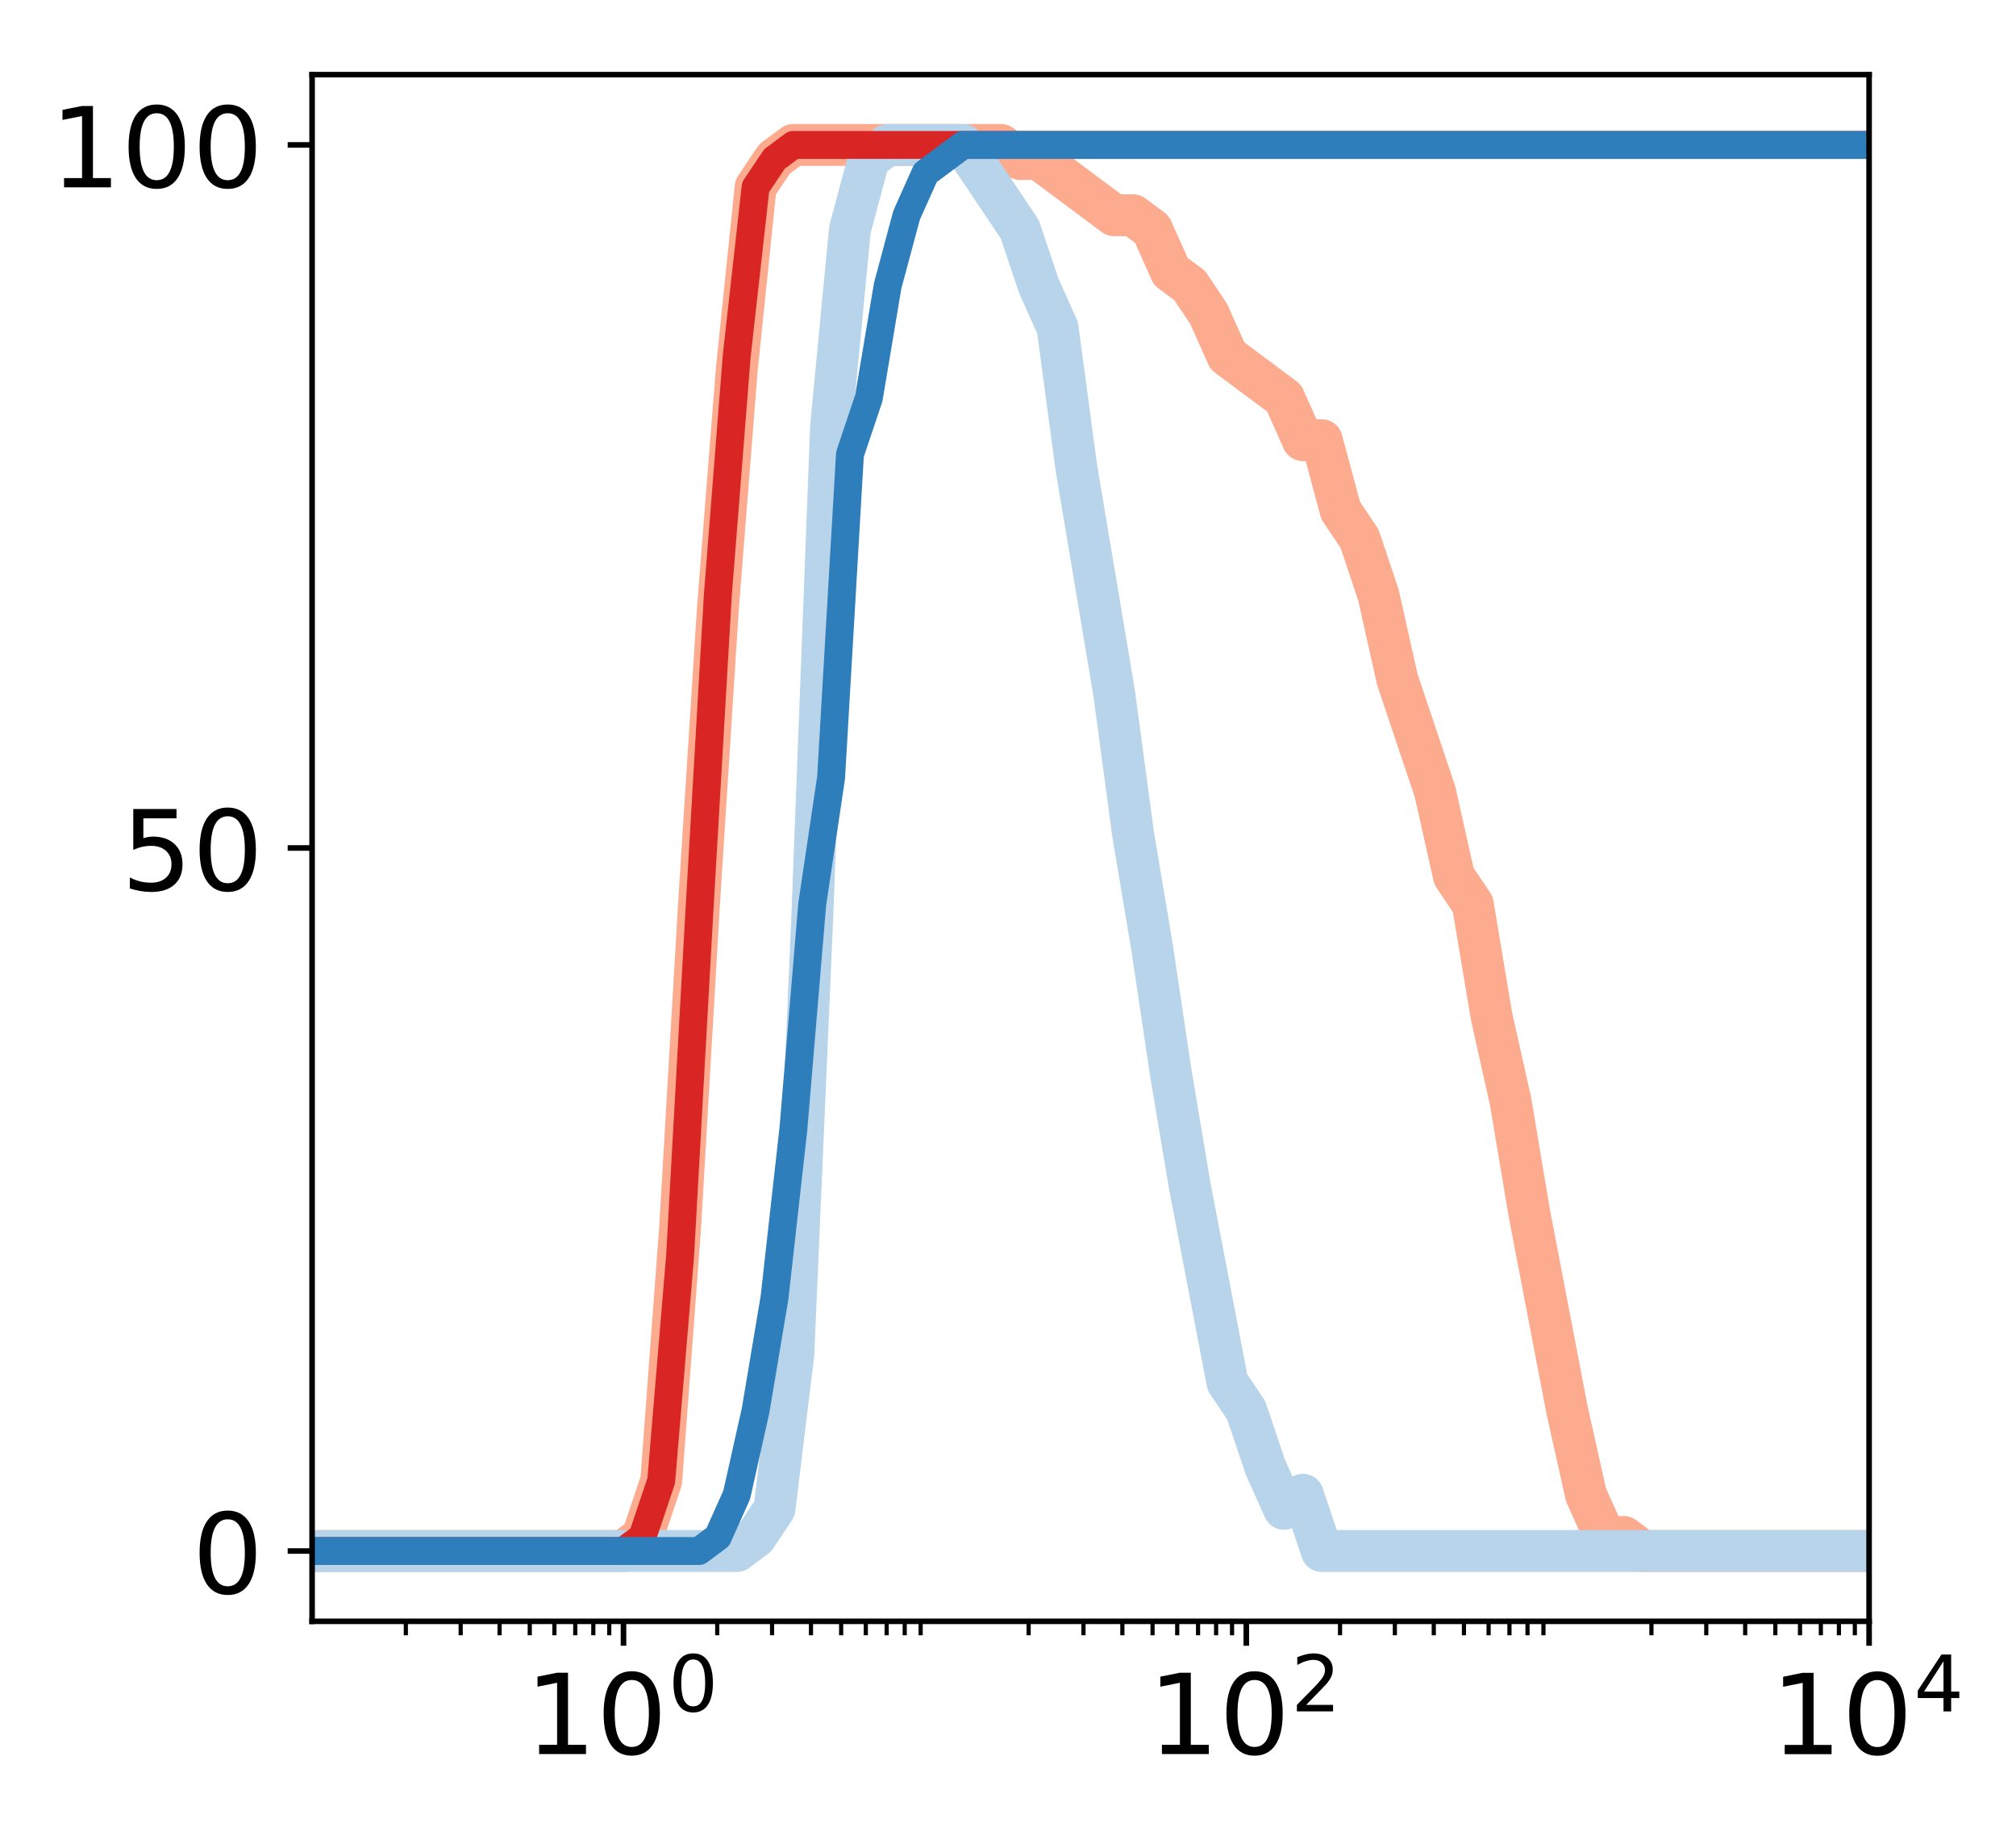 <?xml version="1.0" encoding="utf-8" standalone="no"?>
<!DOCTYPE svg PUBLIC "-//W3C//DTD SVG 1.1//EN"
  "http://www.w3.org/Graphics/SVG/1.1/DTD/svg11.dtd">
<!-- Created with matplotlib (http://matplotlib.org/) -->
<svg height="262pt" version="1.1" viewBox="0 0 289 262" width="289pt" xmlns="http://www.w3.org/2000/svg" xmlns:xlink="http://www.w3.org/1999/xlink">
 <defs>
  <style type="text/css">
*{stroke-linecap:butt;stroke-linejoin:round;}
  </style>
 </defs>
 <g id="figure_1">
  <g id="patch_1">
   <path d="M 0 262.145 
L 289.22 262.145 
L 289.22 0 
L 0 0 
z
" style="fill:#ffffff;"/>
  </g>
  <g id="axes_1">
   <g id="patch_2">
    <path d="M 44.74 232.46 
L 267.94 232.46 
L 267.94 10.7 
L 44.74 10.7 
z
" style="fill:#ffffff;"/>
   </g>
   <g id="line2d_1">
    <path clip-path="url(#pd9e7fe6783)" d="M 0.1 222.38 
L 2.805 222.38 
L 5.511 222.38 
L 8.216 222.38 
L 10.922 222.38 
L 13.627 222.38 
L 16.333 222.38 
L 19.038 222.38 
L 21.744 222.38 
L 24.449 222.38 
L 27.155 222.38 
L 29.86 222.38 
L 32.565 222.38 
L 35.271 222.38 
L 37.976 222.38 
L 40.682 222.38 
L 43.387 222.38 
L 46.093 222.38 
L 48.798 222.38 
L 51.504 222.38 
L 54.209 222.38 
L 56.915 222.38 
L 59.62 222.38 
L 62.325 222.38 
L 65.031 222.38 
L 67.736 222.38 
L 70.442 222.38 
L 73.147 222.38 
L 75.853 222.38 
L 78.558 222.38 
L 81.264 222.38 
L 83.969 222.38 
L 86.675 222.38 
L 89.38 222.38 
L 92.085 220.364 
L 94.791 212.3 
L 97.496 176.012 
L 100.202 129.644 
L 102.907 87.308 
L 105.613 53.036 
L 108.318 26.828 
L 111.024 22.796 
L 113.729 20.78 
L 116.435 20.78 
L 119.14 20.78 
L 121.845 20.78 
L 124.551 20.78 
L 127.256 20.78 
L 129.962 20.78 
L 132.667 20.78 
L 135.373 20.78 
L 138.078 20.78 
L 140.784 20.78 
L 143.489 20.78 
L 146.195 22.796 
L 148.9 22.796 
L 151.605 24.812 
L 154.311 26.828 
L 157.016 28.844 
L 159.722 30.86 
L 162.427 30.86 
L 165.133 32.876 
L 167.838 38.924 
L 170.544 40.94 
L 173.249 44.972 
L 175.955 51.02 
L 178.66 53.036 
L 181.365 55.052 
L 184.071 57.068 
L 186.776 63.116 
L 189.482 63.116 
L 192.187 73.196 
L 194.893 77.228 
L 197.598 85.292 
L 200.304 97.388 
L 203.009 105.452 
L 205.715 113.516 
L 208.42 125.612 
L 211.125 129.644 
L 213.831 145.772 
L 216.536 157.868 
L 219.242 173.996 
L 221.947 188.108 
L 224.653 202.22 
L 227.358 214.316 
L 230.064 220.364 
L 232.769 220.364 
L 235.475 222.38 
L 238.18 222.38 
L 240.885 222.38 
L 243.591 222.38 
L 246.296 222.38 
L 249.002 222.38 
L 251.707 222.38 
L 254.413 222.38 
L 257.118 222.38 
L 259.824 222.38 
L 262.529 222.38 
L 265.235 222.38 
L 267.94 222.38 
" style="fill:none;stroke:#fcab8f;stroke-linecap:square;stroke-width:6;"/>
   </g>
   <g id="line2d_2">
    <path clip-path="url(#pd9e7fe6783)" d="M 0.1 222.38 
L 2.805 222.38 
L 5.511 222.38 
L 8.216 222.38 
L 10.922 222.38 
L 13.627 222.38 
L 16.333 222.38 
L 19.038 222.38 
L 21.744 222.38 
L 24.449 222.38 
L 27.155 222.38 
L 29.86 222.38 
L 32.565 222.38 
L 35.271 222.38 
L 37.976 222.38 
L 40.682 222.38 
L 43.387 222.38 
L 46.093 222.38 
L 48.798 222.38 
L 51.504 222.38 
L 54.209 222.38 
L 56.915 222.38 
L 59.62 222.38 
L 62.325 222.38 
L 65.031 222.38 
L 67.736 222.38 
L 70.442 222.38 
L 73.147 222.38 
L 75.853 222.38 
L 78.558 222.38 
L 81.264 222.38 
L 83.969 222.38 
L 86.675 222.38 
L 89.38 222.38 
L 92.085 222.38 
L 94.791 222.38 
L 97.496 222.38 
L 100.202 222.38 
L 102.907 222.38 
L 105.613 222.38 
L 108.318 220.364 
L 111.024 216.332 
L 113.729 194.156 
L 116.435 131.66 
L 119.14 61.1 
L 121.845 32.876 
L 124.551 22.796 
L 127.256 20.78 
L 129.962 20.78 
L 132.667 20.78 
L 135.373 20.78 
L 138.078 20.78 
L 140.784 24.812 
L 143.489 28.844 
L 146.195 32.876 
L 148.9 40.94 
L 151.605 46.988 
L 154.311 67.148 
L 157.016 83.276 
L 159.722 99.404 
L 162.427 119.564 
L 165.133 135.692 
L 167.838 153.836 
L 170.544 169.964 
L 173.249 184.076 
L 175.955 198.188 
L 178.66 202.22 
L 181.365 210.284 
L 184.071 216.332 
L 186.776 214.316 
L 189.482 222.38 
L 192.187 222.38 
L 194.893 222.38 
L 197.598 222.38 
L 200.304 222.38 
L 203.009 222.38 
L 205.715 222.38 
L 208.42 222.38 
L 211.125 222.38 
L 213.831 222.38 
L 216.536 222.38 
L 219.242 222.38 
L 221.947 222.38 
L 224.653 222.38 
L 227.358 222.38 
L 230.064 222.38 
L 232.769 222.38 
L 235.475 222.38 
L 238.18 222.38 
L 240.885 222.38 
L 243.591 222.38 
L 246.296 222.38 
L 249.002 222.38 
L 251.707 222.38 
L 254.413 222.38 
L 257.118 222.38 
L 259.824 222.38 
L 262.529 222.38 
L 265.235 222.38 
L 267.94 222.38 
" style="fill:none;stroke:#b7d4ea;stroke-linecap:square;stroke-width:6;"/>
   </g>
   <g id="matplotlib.axis_1">
    <g id="xtick_1">
     <g id="line2d_3">
      <defs>
       <path d="M 0 0 
L 0 3.5 
" id="mc7aa473368" style="stroke:#000000;stroke-width:0.8;"/>
      </defs>
      <g>
       <use style="stroke:#000000;stroke-width:0.8;" x="89.38" xlink:href="#mc7aa473368" y="232.46"/>
      </g>
     </g>
     <g id="text_1">
      <!-- $\mathdefault{10^{0}}$ -->
      <defs>
       <path d="M 12.406 8.297 
L 28.516 8.297 
L 28.516 63.922 
L 10.984 60.406 
L 10.984 69.391 
L 28.422 72.906 
L 38.281 72.906 
L 38.281 8.297 
L 54.391 8.297 
L 54.391 0 
L 12.406 0 
z
" id="DejaVuSans-31"/>
       <path d="M 31.781 66.406 
Q 24.172 66.406 20.328 58.906 
Q 16.5 51.422 16.5 36.375 
Q 16.5 21.391 20.328 13.891 
Q 24.172 6.391 31.781 6.391 
Q 39.453 6.391 43.281 13.891 
Q 47.125 21.391 47.125 36.375 
Q 47.125 51.422 43.281 58.906 
Q 39.453 66.406 31.781 66.406 
z
M 31.781 74.219 
Q 44.047 74.219 50.516 64.516 
Q 56.984 54.828 56.984 36.375 
Q 56.984 17.969 50.516 8.266 
Q 44.047 -1.422 31.781 -1.422 
Q 19.531 -1.422 13.062 8.266 
Q 6.594 17.969 6.594 36.375 
Q 6.594 54.828 13.062 64.516 
Q 19.531 74.219 31.781 74.219 
z
" id="DejaVuSans-30"/>
      </defs>
      <g transform="translate(75.3 251.618)scale(0.16 -0.16)">
       <use transform="translate(0 0.766)" xlink:href="#DejaVuSans-31"/>
       <use transform="translate(63.623 0.766)" xlink:href="#DejaVuSans-30"/>
       <use transform="translate(128.203 39.047)scale(0.7)" xlink:href="#DejaVuSans-30"/>
      </g>
     </g>
    </g>
    <g id="xtick_2">
     <g id="line2d_4">
      <g>
       <use style="stroke:#000000;stroke-width:0.8;" x="178.66" xlink:href="#mc7aa473368" y="232.46"/>
      </g>
     </g>
     <g id="text_2">
      <!-- $\mathdefault{10^{2}}$ -->
      <defs>
       <path d="M 19.188 8.297 
L 53.609 8.297 
L 53.609 0 
L 7.328 0 
L 7.328 8.297 
Q 12.938 14.109 22.625 23.891 
Q 32.328 33.688 34.812 36.531 
Q 39.547 41.844 41.422 45.531 
Q 43.312 49.219 43.312 52.781 
Q 43.312 58.594 39.234 62.25 
Q 35.156 65.922 28.609 65.922 
Q 23.969 65.922 18.812 64.312 
Q 13.672 62.703 7.812 59.422 
L 7.812 69.391 
Q 13.766 71.781 18.938 73 
Q 24.125 74.219 28.422 74.219 
Q 39.75 74.219 46.484 68.547 
Q 53.219 62.891 53.219 53.422 
Q 53.219 48.922 51.531 44.891 
Q 49.859 40.875 45.406 35.406 
Q 44.188 33.984 37.641 27.219 
Q 31.109 20.453 19.188 8.297 
z
" id="DejaVuSans-32"/>
      </defs>
      <g transform="translate(164.58 251.618)scale(0.16 -0.16)">
       <use transform="translate(0 0.766)" xlink:href="#DejaVuSans-31"/>
       <use transform="translate(63.623 0.766)" xlink:href="#DejaVuSans-30"/>
       <use transform="translate(128.203 39.047)scale(0.7)" xlink:href="#DejaVuSans-32"/>
      </g>
     </g>
    </g>
    <g id="xtick_3">
     <g id="line2d_5">
      <g>
       <use style="stroke:#000000;stroke-width:0.8;" x="267.94" xlink:href="#mc7aa473368" y="232.46"/>
      </g>
     </g>
     <g id="text_3">
      <!-- $\mathdefault{10^{4}}$ -->
      <defs>
       <path d="M 37.797 64.312 
L 12.891 25.391 
L 37.797 25.391 
z
M 35.203 72.906 
L 47.609 72.906 
L 47.609 25.391 
L 58.016 25.391 
L 58.016 17.188 
L 47.609 17.188 
L 47.609 0 
L 37.797 0 
L 37.797 17.188 
L 4.891 17.188 
L 4.891 26.703 
z
" id="DejaVuSans-34"/>
      </defs>
      <g transform="translate(253.86 251.618)scale(0.16 -0.16)">
       <use transform="translate(0 0.684)" xlink:href="#DejaVuSans-31"/>
       <use transform="translate(63.623 0.684)" xlink:href="#DejaVuSans-30"/>
       <use transform="translate(128.203 38.966)scale(0.7)" xlink:href="#DejaVuSans-34"/>
      </g>
     </g>
    </g>
    <g id="xtick_4">
     <g id="line2d_6">
      <defs>
       <path d="M 0 0 
L 0 2 
" id="mf0ea075ec4" style="stroke:#000000;stroke-width:0.6;"/>
      </defs>
      <g>
       <use style="stroke:#000000;stroke-width:0.6;" x="58.178" xlink:href="#mf0ea075ec4" y="232.46"/>
      </g>
     </g>
    </g>
    <g id="xtick_5">
     <g id="line2d_7">
      <g>
       <use style="stroke:#000000;stroke-width:0.6;" x="66.039" xlink:href="#mf0ea075ec4" y="232.46"/>
      </g>
     </g>
    </g>
    <g id="xtick_6">
     <g id="line2d_8">
      <g>
       <use style="stroke:#000000;stroke-width:0.6;" x="71.616" xlink:href="#mf0ea075ec4" y="232.46"/>
      </g>
     </g>
    </g>
    <g id="xtick_7">
     <g id="line2d_9">
      <g>
       <use style="stroke:#000000;stroke-width:0.6;" x="75.942" xlink:href="#mf0ea075ec4" y="232.46"/>
      </g>
     </g>
    </g>
    <g id="xtick_8">
     <g id="line2d_10">
      <g>
       <use style="stroke:#000000;stroke-width:0.6;" x="79.477" xlink:href="#mf0ea075ec4" y="232.46"/>
      </g>
     </g>
    </g>
    <g id="xtick_9">
     <g id="line2d_11">
      <g>
       <use style="stroke:#000000;stroke-width:0.6;" x="82.465" xlink:href="#mf0ea075ec4" y="232.46"/>
      </g>
     </g>
    </g>
    <g id="xtick_10">
     <g id="line2d_12">
      <g>
       <use style="stroke:#000000;stroke-width:0.6;" x="85.054" xlink:href="#mf0ea075ec4" y="232.46"/>
      </g>
     </g>
    </g>
    <g id="xtick_11">
     <g id="line2d_13">
      <g>
       <use style="stroke:#000000;stroke-width:0.6;" x="87.337" xlink:href="#mf0ea075ec4" y="232.46"/>
      </g>
     </g>
    </g>
    <g id="xtick_12">
     <g id="line2d_14">
      <g>
       <use style="stroke:#000000;stroke-width:0.6;" x="102.818" xlink:href="#mf0ea075ec4" y="232.46"/>
      </g>
     </g>
    </g>
    <g id="xtick_13">
     <g id="line2d_15">
      <g>
       <use style="stroke:#000000;stroke-width:0.6;" x="110.679" xlink:href="#mf0ea075ec4" y="232.46"/>
      </g>
     </g>
    </g>
    <g id="xtick_14">
     <g id="line2d_16">
      <g>
       <use style="stroke:#000000;stroke-width:0.6;" x="116.256" xlink:href="#mf0ea075ec4" y="232.46"/>
      </g>
     </g>
    </g>
    <g id="xtick_15">
     <g id="line2d_17">
      <g>
       <use style="stroke:#000000;stroke-width:0.6;" x="120.582" xlink:href="#mf0ea075ec4" y="232.46"/>
      </g>
     </g>
    </g>
    <g id="xtick_16">
     <g id="line2d_18">
      <g>
       <use style="stroke:#000000;stroke-width:0.6;" x="124.117" xlink:href="#mf0ea075ec4" y="232.46"/>
      </g>
     </g>
    </g>
    <g id="xtick_17">
     <g id="line2d_19">
      <g>
       <use style="stroke:#000000;stroke-width:0.6;" x="127.105" xlink:href="#mf0ea075ec4" y="232.46"/>
      </g>
     </g>
    </g>
    <g id="xtick_18">
     <g id="line2d_20">
      <g>
       <use style="stroke:#000000;stroke-width:0.6;" x="129.694" xlink:href="#mf0ea075ec4" y="232.46"/>
      </g>
     </g>
    </g>
    <g id="xtick_19">
     <g id="line2d_21">
      <g>
       <use style="stroke:#000000;stroke-width:0.6;" x="131.977" xlink:href="#mf0ea075ec4" y="232.46"/>
      </g>
     </g>
    </g>
    <g id="xtick_20">
     <g id="line2d_22">
      <g>
       <use style="stroke:#000000;stroke-width:0.6;" x="147.458" xlink:href="#mf0ea075ec4" y="232.46"/>
      </g>
     </g>
    </g>
    <g id="xtick_21">
     <g id="line2d_23">
      <g>
       <use style="stroke:#000000;stroke-width:0.6;" x="155.319" xlink:href="#mf0ea075ec4" y="232.46"/>
      </g>
     </g>
    </g>
    <g id="xtick_22">
     <g id="line2d_24">
      <g>
       <use style="stroke:#000000;stroke-width:0.6;" x="160.896" xlink:href="#mf0ea075ec4" y="232.46"/>
      </g>
     </g>
    </g>
    <g id="xtick_23">
     <g id="line2d_25">
      <g>
       <use style="stroke:#000000;stroke-width:0.6;" x="165.222" xlink:href="#mf0ea075ec4" y="232.46"/>
      </g>
     </g>
    </g>
    <g id="xtick_24">
     <g id="line2d_26">
      <g>
       <use style="stroke:#000000;stroke-width:0.6;" x="168.757" xlink:href="#mf0ea075ec4" y="232.46"/>
      </g>
     </g>
    </g>
    <g id="xtick_25">
     <g id="line2d_27">
      <g>
       <use style="stroke:#000000;stroke-width:0.6;" x="171.745" xlink:href="#mf0ea075ec4" y="232.46"/>
      </g>
     </g>
    </g>
    <g id="xtick_26">
     <g id="line2d_28">
      <g>
       <use style="stroke:#000000;stroke-width:0.6;" x="174.334" xlink:href="#mf0ea075ec4" y="232.46"/>
      </g>
     </g>
    </g>
    <g id="xtick_27">
     <g id="line2d_29">
      <g>
       <use style="stroke:#000000;stroke-width:0.6;" x="176.617" xlink:href="#mf0ea075ec4" y="232.46"/>
      </g>
     </g>
    </g>
    <g id="xtick_28">
     <g id="line2d_30">
      <g>
       <use style="stroke:#000000;stroke-width:0.6;" x="192.098" xlink:href="#mf0ea075ec4" y="232.46"/>
      </g>
     </g>
    </g>
    <g id="xtick_29">
     <g id="line2d_31">
      <g>
       <use style="stroke:#000000;stroke-width:0.6;" x="199.959" xlink:href="#mf0ea075ec4" y="232.46"/>
      </g>
     </g>
    </g>
    <g id="xtick_30">
     <g id="line2d_32">
      <g>
       <use style="stroke:#000000;stroke-width:0.6;" x="205.536" xlink:href="#mf0ea075ec4" y="232.46"/>
      </g>
     </g>
    </g>
    <g id="xtick_31">
     <g id="line2d_33">
      <g>
       <use style="stroke:#000000;stroke-width:0.6;" x="209.862" xlink:href="#mf0ea075ec4" y="232.46"/>
      </g>
     </g>
    </g>
    <g id="xtick_32">
     <g id="line2d_34">
      <g>
       <use style="stroke:#000000;stroke-width:0.6;" x="213.397" xlink:href="#mf0ea075ec4" y="232.46"/>
      </g>
     </g>
    </g>
    <g id="xtick_33">
     <g id="line2d_35">
      <g>
       <use style="stroke:#000000;stroke-width:0.6;" x="216.385" xlink:href="#mf0ea075ec4" y="232.46"/>
      </g>
     </g>
    </g>
    <g id="xtick_34">
     <g id="line2d_36">
      <g>
       <use style="stroke:#000000;stroke-width:0.6;" x="218.974" xlink:href="#mf0ea075ec4" y="232.46"/>
      </g>
     </g>
    </g>
    <g id="xtick_35">
     <g id="line2d_37">
      <g>
       <use style="stroke:#000000;stroke-width:0.6;" x="221.257" xlink:href="#mf0ea075ec4" y="232.46"/>
      </g>
     </g>
    </g>
    <g id="xtick_36">
     <g id="line2d_38">
      <g>
       <use style="stroke:#000000;stroke-width:0.6;" x="236.738" xlink:href="#mf0ea075ec4" y="232.46"/>
      </g>
     </g>
    </g>
    <g id="xtick_37">
     <g id="line2d_39">
      <g>
       <use style="stroke:#000000;stroke-width:0.6;" x="244.599" xlink:href="#mf0ea075ec4" y="232.46"/>
      </g>
     </g>
    </g>
    <g id="xtick_38">
     <g id="line2d_40">
      <g>
       <use style="stroke:#000000;stroke-width:0.6;" x="250.176" xlink:href="#mf0ea075ec4" y="232.46"/>
      </g>
     </g>
    </g>
    <g id="xtick_39">
     <g id="line2d_41">
      <g>
       <use style="stroke:#000000;stroke-width:0.6;" x="254.502" xlink:href="#mf0ea075ec4" y="232.46"/>
      </g>
     </g>
    </g>
    <g id="xtick_40">
     <g id="line2d_42">
      <g>
       <use style="stroke:#000000;stroke-width:0.6;" x="258.037" xlink:href="#mf0ea075ec4" y="232.46"/>
      </g>
     </g>
    </g>
    <g id="xtick_41">
     <g id="line2d_43">
      <g>
       <use style="stroke:#000000;stroke-width:0.6;" x="261.025" xlink:href="#mf0ea075ec4" y="232.46"/>
      </g>
     </g>
    </g>
    <g id="xtick_42">
     <g id="line2d_44">
      <g>
       <use style="stroke:#000000;stroke-width:0.6;" x="263.614" xlink:href="#mf0ea075ec4" y="232.46"/>
      </g>
     </g>
    </g>
    <g id="xtick_43">
     <g id="line2d_45">
      <g>
       <use style="stroke:#000000;stroke-width:0.6;" x="265.897" xlink:href="#mf0ea075ec4" y="232.46"/>
      </g>
     </g>
    </g>
   </g>
   <g id="matplotlib.axis_2">
    <g id="ytick_1">
     <g id="line2d_46">
      <defs>
       <path d="M 0 0 
L -3.5 0 
" id="m5990789b52" style="stroke:#000000;stroke-width:0.8;"/>
      </defs>
      <g>
       <use style="stroke:#000000;stroke-width:0.8;" x="44.74" xlink:href="#m5990789b52" y="222.38"/>
      </g>
     </g>
     <g id="text_4">
      <!-- 0 -->
      <g transform="translate(27.56 228.459)scale(0.16 -0.16)">
       <use xlink:href="#DejaVuSans-30"/>
      </g>
     </g>
    </g>
    <g id="ytick_2">
     <g id="line2d_47">
      <g>
       <use style="stroke:#000000;stroke-width:0.8;" x="44.74" xlink:href="#m5990789b52" y="121.58"/>
      </g>
     </g>
     <g id="text_5">
      <!-- 50 -->
      <defs>
       <path d="M 10.797 72.906 
L 49.516 72.906 
L 49.516 64.594 
L 19.828 64.594 
L 19.828 46.734 
Q 21.969 47.469 24.109 47.828 
Q 26.266 48.188 28.422 48.188 
Q 40.625 48.188 47.75 41.5 
Q 54.891 34.812 54.891 23.391 
Q 54.891 11.625 47.562 5.094 
Q 40.234 -1.422 26.906 -1.422 
Q 22.312 -1.422 17.547 -0.641 
Q 12.797 0.141 7.719 1.703 
L 7.719 11.625 
Q 12.109 9.234 16.797 8.062 
Q 21.484 6.891 26.703 6.891 
Q 35.156 6.891 40.078 11.328 
Q 45.016 15.766 45.016 23.391 
Q 45.016 31 40.078 35.438 
Q 35.156 39.891 26.703 39.891 
Q 22.75 39.891 18.812 39.016 
Q 14.891 38.141 10.797 36.281 
z
" id="DejaVuSans-35"/>
      </defs>
      <g transform="translate(17.38 127.659)scale(0.16 -0.16)">
       <use xlink:href="#DejaVuSans-35"/>
       <use x="63.623" xlink:href="#DejaVuSans-30"/>
      </g>
     </g>
    </g>
    <g id="ytick_3">
     <g id="line2d_48">
      <g>
       <use style="stroke:#000000;stroke-width:0.8;" x="44.74" xlink:href="#m5990789b52" y="20.78"/>
      </g>
     </g>
     <g id="text_6">
      <!-- 100 -->
      <g transform="translate(7.2 26.859)scale(0.16 -0.16)">
       <use xlink:href="#DejaVuSans-31"/>
       <use x="63.623" xlink:href="#DejaVuSans-30"/>
       <use x="127.246" xlink:href="#DejaVuSans-30"/>
      </g>
     </g>
    </g>
   </g>
   <g id="line2d_49">
    <path clip-path="url(#pd9e7fe6783)" d="M 0.1 222.38 
L 2.805 222.38 
L 5.511 222.38 
L 8.216 222.38 
L 10.922 222.38 
L 13.627 222.38 
L 16.333 222.38 
L 19.038 222.38 
L 21.744 222.38 
L 24.449 222.38 
L 27.155 222.38 
L 29.86 222.38 
L 32.565 222.38 
L 35.271 222.38 
L 37.976 222.38 
L 40.682 222.38 
L 43.387 222.38 
L 46.093 222.38 
L 48.798 222.38 
L 51.504 222.38 
L 54.209 222.38 
L 56.915 222.38 
L 59.62 222.38 
L 62.325 222.38 
L 65.031 222.38 
L 67.736 222.38 
L 70.442 222.38 
L 73.147 222.38 
L 75.853 222.38 
L 78.558 222.38 
L 81.264 222.38 
L 83.969 222.38 
L 86.675 222.38 
L 89.38 222.38 
L 92.085 220.364 
L 94.791 212.3 
L 97.496 180.044 
L 100.202 131.66 
L 102.907 85.292 
L 105.613 51.02 
L 108.318 26.828 
L 111.024 22.796 
L 113.729 20.78 
L 116.435 20.78 
L 119.14 20.78 
L 121.845 20.78 
L 124.551 20.78 
L 127.256 20.78 
L 129.962 20.78 
L 132.667 20.78 
L 135.373 20.78 
L 138.078 20.78 
L 140.784 20.78 
L 143.489 20.78 
L 146.195 20.78 
L 148.9 20.78 
L 151.605 20.78 
L 154.311 20.78 
L 157.016 20.78 
L 159.722 20.78 
L 162.427 20.78 
L 165.133 20.78 
L 167.838 20.78 
L 170.544 20.78 
L 173.249 20.78 
L 175.955 20.78 
L 178.66 20.78 
L 181.365 20.78 
L 184.071 20.78 
L 186.776 20.78 
L 189.482 20.78 
L 192.187 20.78 
L 194.893 20.78 
L 197.598 20.78 
L 200.304 20.78 
L 203.009 20.78 
L 205.715 20.78 
L 208.42 20.78 
L 211.125 20.78 
L 213.831 20.78 
L 216.536 20.78 
L 219.242 20.78 
L 221.947 20.78 
L 224.653 20.78 
L 227.358 20.78 
L 230.064 20.78 
L 232.769 20.78 
L 235.475 20.78 
L 238.18 20.78 
L 240.885 20.78 
L 243.591 20.78 
L 246.296 20.78 
L 249.002 20.78 
L 251.707 20.78 
L 254.413 20.78 
L 257.118 20.78 
L 259.824 20.78 
L 262.529 20.78 
L 265.235 20.78 
L 267.94 20.78 
" style="fill:none;stroke:#d92523;stroke-linecap:square;stroke-width:4;"/>
   </g>
   <g id="line2d_50">
    <path clip-path="url(#pd9e7fe6783)" d="M 0.1 222.38 
L 2.805 222.38 
L 5.511 222.38 
L 8.216 222.38 
L 10.922 222.38 
L 13.627 222.38 
L 16.333 222.38 
L 19.038 222.38 
L 21.744 222.38 
L 24.449 222.38 
L 27.155 222.38 
L 29.86 222.38 
L 32.565 222.38 
L 35.271 222.38 
L 37.976 222.38 
L 40.682 222.38 
L 43.387 222.38 
L 46.093 222.38 
L 48.798 222.38 
L 51.504 222.38 
L 54.209 222.38 
L 56.915 222.38 
L 59.62 222.38 
L 62.325 222.38 
L 65.031 222.38 
L 67.736 222.38 
L 70.442 222.38 
L 73.147 222.38 
L 75.853 222.38 
L 78.558 222.38 
L 81.264 222.38 
L 83.969 222.38 
L 86.675 222.38 
L 89.38 222.38 
L 92.085 222.38 
L 94.791 222.38 
L 97.496 222.38 
L 100.202 222.38 
L 102.907 220.364 
L 105.613 214.316 
L 108.318 202.22 
L 111.024 186.092 
L 113.729 161.9 
L 116.435 129.644 
L 119.14 111.5 
L 121.845 65.132 
L 124.551 57.068 
L 127.256 40.94 
L 129.962 30.86 
L 132.667 24.812 
L 135.373 22.796 
L 138.078 20.78 
L 140.784 20.78 
L 143.489 20.78 
L 146.195 20.78 
L 148.9 20.78 
L 151.605 20.78 
L 154.311 20.78 
L 157.016 20.78 
L 159.722 20.78 
L 162.427 20.78 
L 165.133 20.78 
L 167.838 20.78 
L 170.544 20.78 
L 173.249 20.78 
L 175.955 20.78 
L 178.66 20.78 
L 181.365 20.78 
L 184.071 20.78 
L 186.776 20.78 
L 189.482 20.78 
L 192.187 20.78 
L 194.893 20.78 
L 197.598 20.78 
L 200.304 20.78 
L 203.009 20.78 
L 205.715 20.78 
L 208.42 20.78 
L 211.125 20.78 
L 213.831 20.78 
L 216.536 20.78 
L 219.242 20.78 
L 221.947 20.78 
L 224.653 20.78 
L 227.358 20.78 
L 230.064 20.78 
L 232.769 20.78 
L 235.475 20.78 
L 238.18 20.78 
L 240.885 20.78 
L 243.591 20.78 
L 246.296 20.78 
L 249.002 20.78 
L 251.707 20.78 
L 254.413 20.78 
L 257.118 20.78 
L 259.824 20.78 
L 262.529 20.78 
L 265.235 20.78 
L 267.94 20.78 
" style="fill:none;stroke:#2e7ebc;stroke-linecap:square;stroke-width:4;"/>
   </g>
   <g id="patch_3">
    <path d="M 44.74 232.46 
L 44.74 10.7 
" style="fill:none;stroke:#000000;stroke-linecap:square;stroke-linejoin:miter;stroke-width:0.8;"/>
   </g>
   <g id="patch_4">
    <path d="M 267.94 232.46 
L 267.94 10.7 
" style="fill:none;stroke:#000000;stroke-linecap:square;stroke-linejoin:miter;stroke-width:0.8;"/>
   </g>
   <g id="patch_5">
    <path d="M 44.74 232.46 
L 267.94 232.46 
" style="fill:none;stroke:#000000;stroke-linecap:square;stroke-linejoin:miter;stroke-width:0.8;"/>
   </g>
   <g id="patch_6">
    <path d="M 44.74 10.7 
L 267.94 10.7 
" style="fill:none;stroke:#000000;stroke-linecap:square;stroke-linejoin:miter;stroke-width:0.8;"/>
   </g>
  </g>
 </g>
 <defs>
  <clipPath id="pd9e7fe6783">
   <rect height="221.76" width="223.2" x="44.74" y="10.7"/>
  </clipPath>
 </defs>
</svg>

